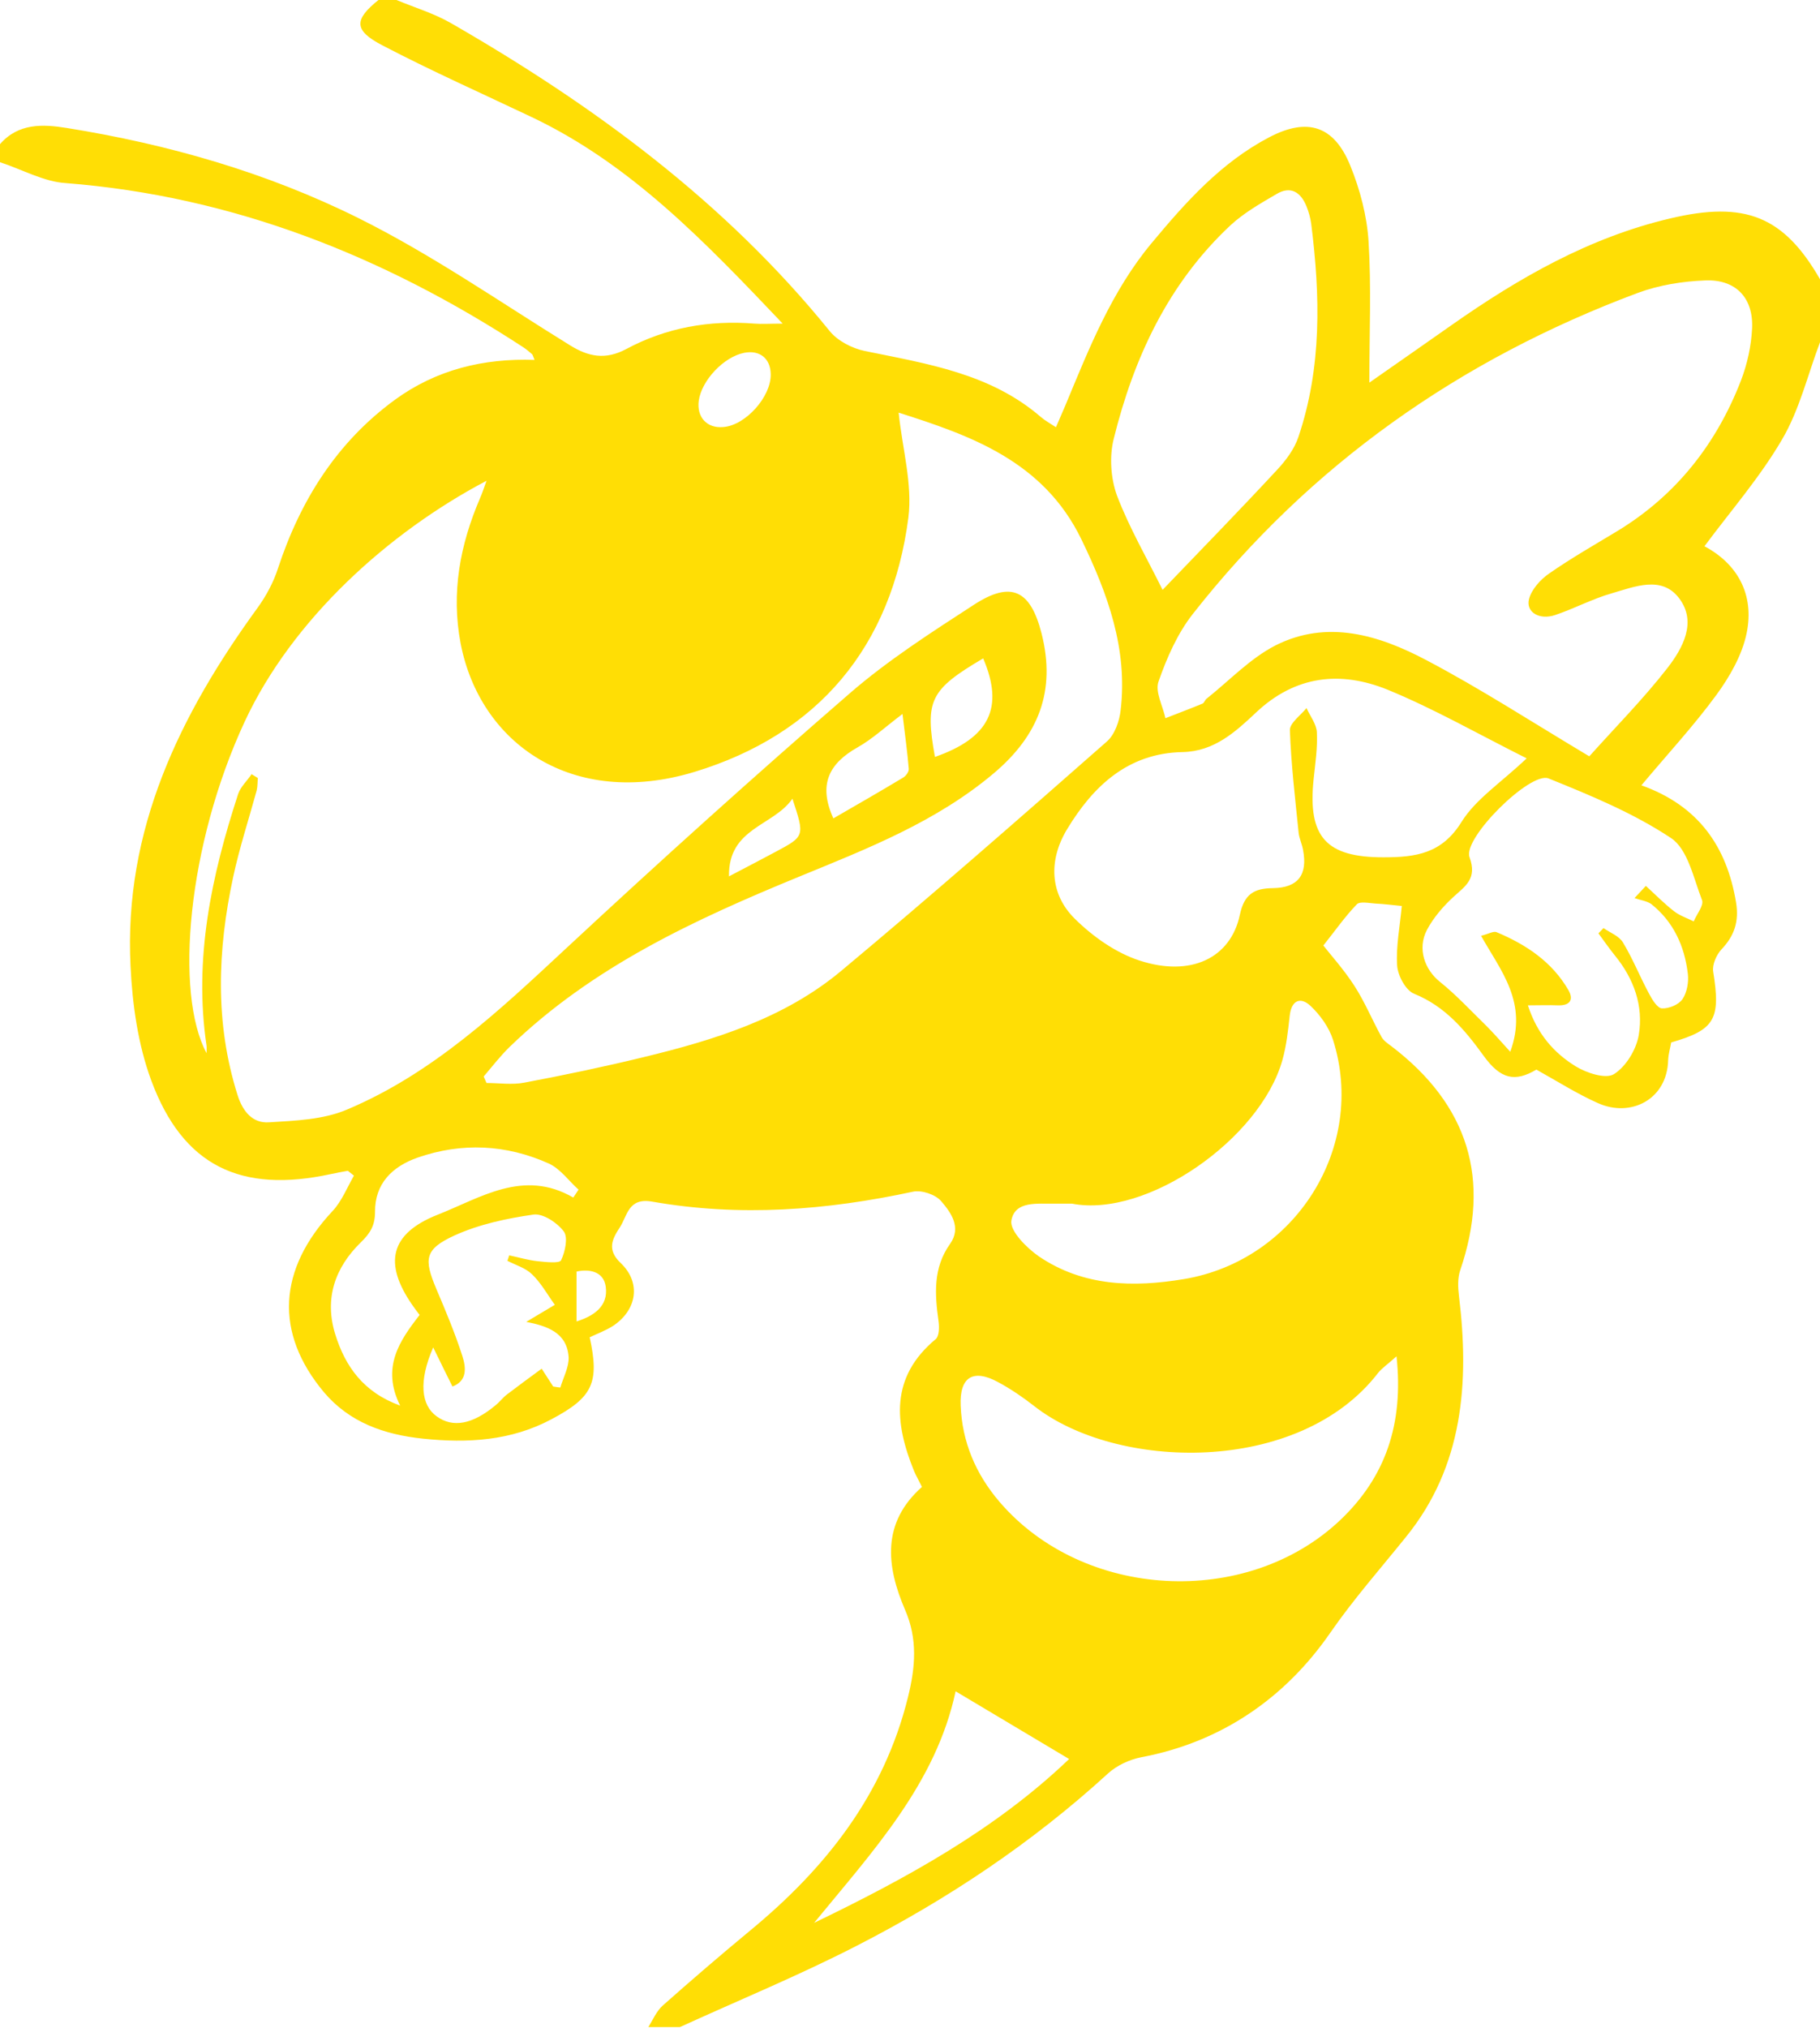 <?xml version="1.0" encoding="utf-8"?>
<!-- Generator: Adobe Illustrator 22.0.1, SVG Export Plug-In . SVG Version: 6.00 Build 0)  -->
<svg version="1.1" id="Layer_1" xmlns="http://www.w3.org/2000/svg" xmlns:xlink="http://www.w3.org/1999/xlink" x="0px" y="0px"
	 viewBox="0 0 897.8 1000" style="enable-background:new 0 0 897.8 1000;" xml:space="preserve">
<style type="text/css">
	.st0{fill:#FFDE05;}
</style>
<path class="st0" d="M0,80c0-3,0-5.9,0-8.9c9-10.4,21.1-9.9,32.8-8c50.1,8,98.9,22,144.1,44.5c36.2,18,69.8,41.4,104.3,62.7
	c9.2,5.7,17.5,7.3,27.8,1.8c19.6-10.5,40.9-14.3,63.2-12.5c3.7,0.3,7.5,0,13.9,0C347.7,119.2,311.2,81,262.4,57.8
	c-24.6-11.7-49.6-22.8-73.7-35.4c-14.3-7.4-14.1-12.7-2-22.4c3,0,5.9,0,8.9,0c9.1,3.8,18.8,6.7,27.2,11.6
	c70.3,40.5,134.9,88,186.5,151.7c3.9,4.8,11,8.5,17.3,9.8c30.7,6.3,61.9,11,86.9,32.6c2.1,1.8,4.7,3.2,7.4,5
	c1.8-4.2,3.3-7.6,4.7-10.9c11.6-27.9,22.7-56.1,42.4-79.8c16.9-20.3,34.4-39.9,58.1-52.3c18.9-9.9,32-5.7,40,14
	c4.8,11.8,8.2,24.7,9,37.3c1.4,22.3,0.4,44.8,0.4,69.7c14.9-10.4,27.8-19.4,40.6-28.4C749.3,137,784,117.1,824,107.7
	c36.8-8.7,55.9-1.1,73.8,30c0,10.4,0,20.7,0,31.1c-6.1,16.1-10.1,33.3-18.7,47.9c-10.9,18.7-25.4,35.3-38.3,52.7
	c16,8.5,24.8,23.5,20.8,42.9c-2.2,10.7-8.3,21.4-14.9,30.4c-11.2,15.3-24.2,29.3-37,44.6c28,10,42.1,30,46.7,57.8
	c1.5,9.3-0.8,16.4-7.2,23.1c-2.5,2.7-4.6,7.5-4.1,10.9c3.8,23.5,0.9,28.8-20.7,35c-0.5,2.9-1.4,5.8-1.5,8.7
	c-0.5,19.5-18.5,28.5-34.7,21.2c-10.3-4.6-19.9-10.7-30.3-16.5c-10.5,6.2-17.6,4.9-26.1-6.9c-9.2-12.7-18.9-24.3-34.2-30.5
	c-4.2-1.7-8.1-9-8.4-14c-0.6-9.6,1.4-19.3,2.3-29.3c-4.3-0.4-8.7-1-13.1-1.2c-3.1-0.2-7.6-1.2-9.1,0.4c-5.8,6-10.6,12.9-16.5,20.3
	c3.6,4.6,10,11.7,15.2,19.7s8.9,17,13.5,25.4c1,1.8,3,3.2,4.8,4.5c38.2,29.1,49.3,65.8,34,110.6c-1.3,3.9-1.1,8.5-0.6,12.6
	c5.2,42.7,2.1,84-26,118.7c-12.7,15.8-25.9,30.7-37.6,47.6c-22.1,31.9-53.4,53.7-93,61.2c-5.8,1.1-12.1,4-16.5,8
	c-37.4,34.2-79.1,62-124,85c-28.4,14.6-58.1,26.8-87.2,40.1c-5.2,0-10.4,0-15.6,0c2.3-3.6,4-7.8,7.1-10.6
	c14.1-12.5,28.4-24.8,42.9-36.8c37.4-30.8,66.2-67.1,78.1-115.3c3.7-14.9,4.8-28.7-1.4-43c-9.4-21.8-11.6-43,8.3-60.7
	c-1.5-3.1-2.8-5.3-3.8-7.6c-9.8-23.9-12-46.5,10.6-65.3c1.7-1.4,1.8-5.8,1.4-8.7c-1.9-13.4-2.8-26.4,5.7-38.3
	c5.7-8.1,0.4-15.4-4.4-21c-2.8-3.3-9.6-5.6-13.9-4.7c-42.7,9.2-85.5,12.5-128.7,4.9c-11.9-2.1-12.2,7.1-16,12.8
	c-3.6,5.5-6.5,10.9,0.5,17.5c10.2,9.7,8,23.2-3.8,31c-3.6,2.3-7.7,3.8-11.5,5.6c4.9,22.5,1.5,29.6-18.8,40.4
	c-20,10.7-41.4,11.9-63.5,9.6c-19.1-2-36.2-8-48.8-22.9c-24.6-29.4-22.6-60.7,4.3-89.4c4.5-4.8,7.1-11.5,10.5-17.4
	c-1-0.8-2-1.6-3-2.4c-2.8,0.5-5.5,1-8.3,1.6c-44.5,9.7-73.1-4-88.7-46.2c-6.5-17.6-9.3-37.3-10.2-56.3
	c-3.4-67.3,24.3-124,62.7-176.8c4.2-5.8,7.8-12.5,10-19.3c11-33.5,29-62.3,57.8-83.3c20.2-14.7,43.5-20.5,68.8-19.6
	c-0.7-1.6-0.8-2.3-1.2-2.8c-1.4-1.2-2.8-2.4-4.3-3.4c-68.8-44.9-143-74.5-225.7-81C21.8,89.7,11,83.6,0,80z M124.1,381.8
	c1,0.6,2.1,1.3,3.1,1.9c-0.2,2.1-0.1,4.2-0.6,6.2c-3.9,14.2-8.5,28.3-11.6,42.7c-7.7,35.9-9.1,71.8,2.2,107.5
	c2.6,8.2,7.5,13.9,15.4,13.4c13-0.8,26.9-1.3,38.6-6.3c42.3-17.8,75.2-48.9,108.4-79.8c45.8-42.6,92.2-84.4,139.5-125.4
	c18.9-16.4,40.3-30.1,61.4-43.8c18.5-12,27.9-7,33.3,14.2c7.2,28.4-1.5,50.3-23.5,68.9c-28.3,23.9-62.1,37.1-95.5,50.8
	c-51.9,21.3-102.5,44.6-143.5,84.3c-4.6,4.5-8.5,9.6-12.7,14.5c0.5,1.1,0.9,2.1,1.4,3.2c6.3,0,12.7,1,18.8-0.2
	c19.6-3.7,39.2-7.8,58.5-12.5c35.1-8.5,69.6-19.1,97.8-42.7c44.2-36.9,87.6-74.9,130.9-113c3.9-3.4,6.2-10,6.8-15.4
	c3.6-30.2-6.4-57.6-19.3-84.2c-18.8-38.9-55.1-51.4-90.2-62.6c1.8,17.7,6.9,35.2,4.8,51.8c-8.3,63.7-44.6,106.9-105.6,125.4
	c-60.1,18.2-105.8-14-115.3-63.5c-4.7-24.8-0.3-48.5,9.6-71.5c1.1-2.5,1.9-5,3.2-8.6c-48.6,25.6-95.9,68.5-119.3,118.8
	c-28.2,60.7-34.7,134-18.8,163.5c0-1.4,0.1-2.5,0-3.6c-6.4-42.9,2.4-83.9,15.6-124.3C118.7,388,121.9,385.1,124.1,381.8z M784,373
	c12.7-14.2,26.5-28.1,38.5-43.5c7.6-9.8,14.8-22.8,5.7-34.6c-8.6-11.2-22-5.5-33.1-2.3c-9.5,2.7-18.4,7.5-27.9,10.7
	c-7.9,2.7-14.7-1.5-12.9-8c1.3-4.7,5.6-9.5,9.8-12.4c10.9-7.6,22.5-14.2,33.9-21.1c28.9-17.6,48.7-42.9,60.8-74.1
	c3.1-8.1,5.1-17.1,5.5-25.8c0.7-14.9-8-24.2-23-23.6c-11.3,0.4-23,2.3-33.5,6.2c-87.5,32.7-161.5,84.6-219.4,158.3
	c-7.6,9.7-12.8,21.6-16.9,33.3c-1.8,5,2.1,12,3.4,18.1c6.1-2.4,12.3-4.7,18.3-7.2c0.9-0.4,1.2-1.9,2.1-2.5
	c11.2-8.9,21.4-19.8,33.9-26.2c25.5-12.9,51-5.1,74.3,7.2C730.3,339.6,755.7,356.1,784,373z M753.1,374
	c-24.5-12.3-46-24.6-68.7-33.9c-23-9.3-45.3-7.1-64.8,11.3c-10,9.4-20.6,19.2-36.2,19.5c-27,0.5-44.2,16.8-57.1,38.2
	c-9.2,15.3-8.4,31.9,3.9,44c8.9,8.8,20.2,16.8,31.9,20.6c25.3,8.3,45-1.2,49.5-22.5c2.2-10.3,7-13.1,16.4-13.2
	c12.4-0.2,17.1-6.6,14.8-18.8c-0.5-2.9-1.9-5.7-2.2-8.6c-1.7-16.8-3.7-33.6-4.3-50.5c-0.1-3.5,5.3-7.3,8.2-10.9
	c1.8,4,4.9,7.9,5.1,11.9c0.4,7.7-0.8,15.5-1.6,23.2c-3,28.7,6.4,38.5,34.4,38.5c16.1,0,28.9-1.8,38.6-17.5
	C728,394.1,740.2,386.2,753.1,374z M688.9,668.9c-4.3,3.9-7.1,5.7-9.1,8.2c-39.1,50.7-129.3,48.2-169.8,16.2
	c-5.5-4.3-11.4-8.3-17.5-11.6c-12.4-6.8-19.2-2.7-18.6,11.5c0.7,17.9,7.4,33.7,19.1,47.4c41.3,48.3,122,52.8,168.2,9
	C683.4,728.5,692.5,702.3,688.9,668.9z M573.5,290.9c19.9-20.7,38.4-39.7,56.4-59.1c4.4-4.7,8.6-10.3,10.6-16.3
	c11.6-34.4,10.8-69.7,6.3-105.2c-0.4-2.9-1.2-5.8-2.3-8.5c-2.8-7-7.8-10.3-14.8-6.1c-7.9,4.6-16.1,9.3-22.7,15.4
	c-30.7,28.7-47.7,65.3-57.6,105.3c-2.2,8.7-1.5,19.5,1.6,28C557.1,260.4,565.9,275.5,573.5,290.9z M806.3,442.9c1.9-2,3.7-4,5.6-6
	c4.6,4.2,9,8.7,13.9,12.5c2.8,2.2,6.5,3.4,9.7,5c1.5-3.6,5.1-7.9,4.1-10.5c-4.2-10.8-7-25.1-15.3-30.6c-18.5-12.3-39.6-21-60.4-29.4
	c-9-3.6-42.4,29.5-39,38.8c3.9,10.7-2,14.2-8,19.7c-5.1,4.7-9.8,10.2-13,16.2c-4.9,9.4-1,19.7,6.4,25.6c8.1,6.5,15.3,14.3,22.8,21.6
	c3.6,3.6,7,7.5,11.9,12.9c8.9-24.3-4.7-39.9-14.4-57.2c3.7-0.9,6.1-2.4,7.6-1.8c14.6,6.1,27.4,14.6,35.5,28.6
	c2.8,4.9,0.6,7.7-5.2,7.5c-4.5-0.2-9.1,0-14.8,0c4.6,14.2,12.9,23.5,23.6,30.1c5.4,3.3,14.9,6.4,18.9,3.8c5.9-3.7,11-12.1,12.2-19.3
	c2.4-14.3-2.4-27.7-11.8-39.2c-2.8-3.5-5.4-7.2-8.1-10.9c0.8-0.9,1.7-1.7,2.5-2.6c3.3,2.3,7.7,3.9,9.6,7.1c4.9,8.1,8.4,17,12.9,25.3
	c1.5,2.9,4.1,7.1,6.3,7.2c3.4,0.2,8.3-1.8,10.2-4.6c2.2-3.3,3.1-8.4,2.6-12.5c-1.6-13.6-7.1-25.7-18.1-34.4
	C812.3,444.3,809.1,443.9,806.3,442.9z M528.8,593.6c-2.6,0-5.6,0-8.5,0c-8.4,0.2-19.7-1.6-21.4,8.4c-0.8,5.1,7.6,13.5,13.7,17.7
	c21.8,14.7,46.3,15.3,71.5,11.1c54.9-9.2,90.2-65.1,73.5-117.9c-2-6.3-6.4-12.4-11.2-16.9c-5-4.6-9.4-2.6-10.2,5
	c-0.8,7.3-1.6,14.7-3.6,21.8C621.7,561.7,565.7,600.8,528.8,593.6z M259.6,651.9c5.4-3.2,9.8-5.8,14.1-8.4
	c-3.7-5.1-6.8-10.8-11.3-15.1c-3.2-3.1-8-4.5-12.1-6.6c0.3-0.9,0.6-1.8,0.9-2.7c4.7,1,9.3,2.4,14.1,2.9c4,0.4,10.7,1.2,11.5-0.5
	c2-4.2,3.5-11.3,1.3-14.2c-3.2-4.3-10.3-9-15-8.3c-13.2,1.9-26.8,4.8-38.9,10.3c-14.8,6.8-15.2,11.6-8.9,26.5
	c4.6,10.8,9.2,21.8,12.8,33c1.8,5.6,2.5,12.2-4.9,15c-3.1-6.2-5.8-11.7-9.5-19.3c-7.3,16.7-6,28.5,1.7,34c8,5.8,17.7,4,29.1-5.5
	c2-1.6,3.6-3.8,5.6-5.3c5.5-4.2,11.1-8.3,17.1-12.7c2.4,3.7,4,6.2,5.7,8.8c1.2,0.2,2.4,0.4,3.5,0.5c1.5-5,4.3-10.1,4.1-15
	C279.7,657,269.6,653.9,259.6,651.9z M282.8,590.6c0.9-1.3,1.7-2.6,2.6-3.9c-4.9-4.4-9-10.3-14.7-12.9c-21-9.4-42.8-10.5-64.7-2.9
	c-12.5,4.4-21.1,12.8-21,26.8c0,6.7-2.4,10.5-6.9,14.9c-12.9,12.5-18.2,27.9-12.7,45.5c4.9,15.7,13.8,28.5,32,35.1
	c-9.4-18.8-0.3-32,9.6-44.7c-1.5-2-2.6-3.4-3.6-4.9c-14.3-20.6-11-35.2,12.4-44.5C237,590.8,258.1,576.3,282.8,590.6z M401.6,948.3
	c45.3-21.9,89.2-45.8,125.8-80.8c-19.5-11.6-37.7-22.5-56-33.4C461.7,879.6,430.5,913,401.6,948.3z M411.1,403.6
	c11.6-6.7,23.1-13.3,34.4-20.1c1.4-0.8,2.9-2.9,2.8-4.3c-0.7-8.5-1.9-17-3.1-27.1c-8.6,6.5-14.9,12.4-22.2,16.5
	C409.2,376.4,403.4,386.7,411.1,403.6z M461.2,373.3c26.9-9.4,34.2-24.3,23.8-48.6C458.7,340.2,456.2,345.4,461.2,373.3z
	 M380.2,184.6c-0.1-7.8-5.4-12.1-13.1-10.6c-10.1,2-21,13.6-22.4,23.6c-1.1,8.2,4.1,13.8,12.2,13
	C367.9,209.7,380.4,195.6,380.2,184.6z M359.6,432.2c8.8-4.6,15.9-8.3,23-12.1c14.4-7.7,14.4-7.7,8.3-26.2
	C381.5,407.5,359.2,408.2,359.6,432.2z M284.4,627.1c0,8.5,0,16.5,0,24.6c8.3-2.6,15.8-7.4,14.4-17.2
	C297.7,626.7,290.2,625.8,284.4,627.1z"/>
</svg>
